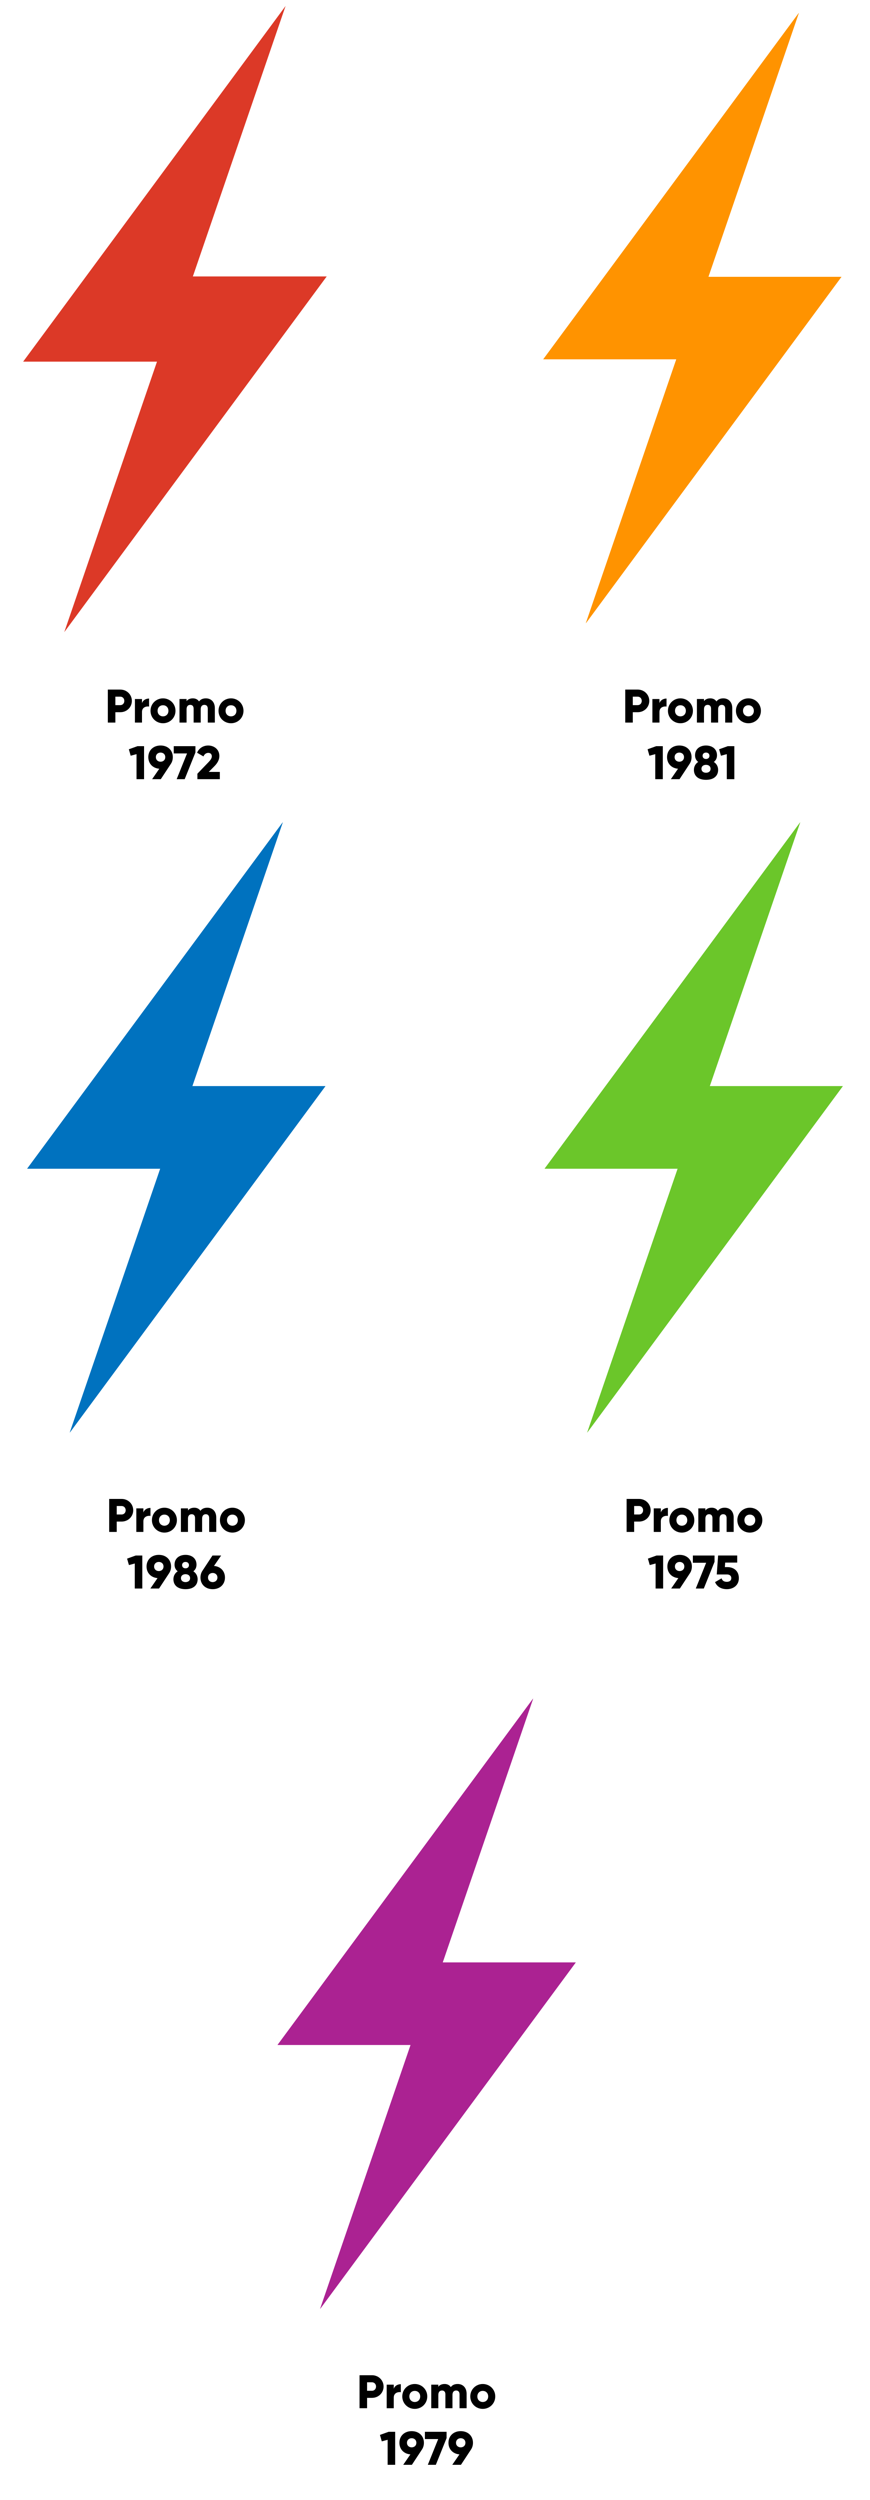 <?xml version="1.0" encoding="iso-8859-1"?>
<!-- Generator: Adobe Illustrator 15.0.0, SVG Export Plug-In . SVG Version: 6.00 Build 0)  -->
<!DOCTYPE svg PUBLIC "-//W3C//DTD SVG 1.1//EN" "http://www.w3.org/Graphics/SVG/1.1/DTD/svg11.dtd">
<svg version="1.1" id="Layer_1" xmlns="http://www.w3.org/2000/svg" xmlns:xlink="http://www.w3.org/1999/xlink" x="0px" y="0px"
	 width="320px" height="919px" viewBox="0 0 320 919" style="enable-background:new 0 0 320 919;" xml:space="preserve">
<polygon style="fill:#DC3927;" points="119.183,101.76 70.242,101.76 103.519,4.734 9.5,132.091 58.441,132.091 25.164,229.118 "/>
<polygon style="fill:none;stroke:#DC3927;stroke-miterlimit:10;" points="119.183,102.121 70.242,102.121 103.519,5.095 
	9.5,132.452 58.441,132.452 25.164,229.479 "/>
<g>
	<path d="M48.501,257.662c0,2.306-1.854,4.16-4.247,4.16h-1.82v3.813h-2.773v-12.134h4.593
		C46.646,253.502,48.501,255.356,48.501,257.662z M45.728,257.662c0-0.884-0.624-1.561-1.474-1.561h-1.82v3.121h1.82
		C45.104,259.223,45.728,258.546,45.728,257.662z"/>
	<path d="M54.827,256.795v2.947c-1.075-0.174-2.601,0.26-2.601,1.977v3.917h-2.6v-8.667h2.6v1.543
		C52.573,257.35,53.735,256.795,54.827,256.795z"/>
	<path d="M55.363,261.303c0-2.583,2.045-4.576,4.594-4.576c2.548,0,4.593,1.993,4.593,4.576c0,2.582-2.045,4.576-4.593,4.576
		C57.409,265.879,55.363,263.885,55.363,261.303z M61.95,261.303c0-1.231-0.867-2.046-1.993-2.046c-1.127,0-1.994,0.814-1.994,2.046
		c0,1.23,0.867,2.045,1.994,2.045C61.083,263.348,61.95,262.533,61.95,261.303z"/>
	<path d="M79.023,260.314v5.321h-2.601v-5.097c0-0.866-0.416-1.421-1.248-1.421c-0.866,0-1.352,0.606-1.352,1.63v4.888h-2.601
		v-5.097c0-0.866-0.416-1.421-1.248-1.421c-0.866,0-1.352,0.606-1.352,1.63v4.888h-2.601v-8.667h2.601v0.797
		c0.398-0.589,1.161-1.039,2.322-1.039c1.023,0,1.786,0.416,2.271,1.144c0.485-0.693,1.283-1.144,2.513-1.144
		C77.723,256.727,79.023,258.147,79.023,260.314z"/>
	<path d="M80.374,261.303c0-2.583,2.045-4.576,4.593-4.576c2.548,0,4.594,1.993,4.594,4.576c0,2.582-2.045,4.576-4.594,4.576
		C82.419,265.879,80.374,263.885,80.374,261.303z M86.96,261.303c0-1.231-0.867-2.046-1.994-2.046c-1.126,0-1.993,0.814-1.993,2.046
		c0,1.23,0.867,2.045,1.993,2.045C86.094,263.348,86.96,262.533,86.96,261.303z"/>
</g>
<g>
	<path d="M52.99,274.301v12.134h-2.773v-9.204l-2.149,0.589l-0.676-2.374l3.172-1.145H52.99z"/>
	<path d="M62.853,280.801l-3.71,5.634h-3.189l2.635-3.831c-2.409-0.19-4.039-1.906-4.039-4.264c0-2.514,1.837-4.281,4.507-4.281
		c2.687,0,4.507,1.768,4.507,4.281C63.563,279.275,63.303,280.125,62.853,280.801z M59.056,280.021c0.936,0,1.733-0.607,1.733-1.682
		c0-1.075-0.797-1.682-1.733-1.682c-0.918,0-1.733,0.624-1.733,1.682C57.323,279.396,58.138,280.021,59.056,280.021z"/>
	<path d="M71.882,274.301v2.322l-3.952,9.812h-2.947l3.813-9.464h-4.888v-2.67H71.882z"/>
	<path d="M72.609,284.424l4.074-4.229c0.71-0.728,1.23-1.438,1.23-2.149c0-0.763-0.485-1.283-1.3-1.283
		c-0.85,0-1.456,0.555-1.786,1.318l-2.34-1.37c0.78-1.803,2.41-2.651,4.091-2.651c2.167,0,4.108,1.421,4.108,3.865
		c0,1.456-0.78,2.704-1.89,3.813l-2.011,2.028h4.074v2.669h-8.251V284.424z"/>
</g>
<polygon style="fill:#FF9300;" points="309.5,101.76 260.559,101.76 293.836,4.734 199.817,132.091 248.758,132.091 
	215.481,229.118 "/>
<polygon style="fill:#FF9300;" points="309.5,101.76 260.559,101.76 293.836,4.734 199.817,132.091 248.758,132.091 
	215.481,229.118 "/>
<g>
	<path d="M238.818,257.662c0,2.306-1.855,4.16-4.247,4.16h-1.82v3.813h-2.773v-12.134h4.594
		C236.963,253.502,238.818,255.356,238.818,257.662z M236.045,257.662c0-0.884-0.625-1.561-1.474-1.561h-1.82v3.121h1.82
		C235.42,259.223,236.045,258.546,236.045,257.662z"/>
	<path d="M245.161,256.795v2.947c-1.074-0.174-2.6,0.26-2.6,1.977v3.917h-2.601v-8.667h2.601v1.543
		C242.908,257.35,244.069,256.795,245.161,256.795z"/>
	<path d="M245.68,261.303c0-2.583,2.046-4.576,4.594-4.576c2.549,0,4.594,1.993,4.594,4.576c0,2.582-2.045,4.576-4.594,4.576
		C247.726,265.879,245.68,263.885,245.68,261.303z M252.268,261.303c0-1.231-0.867-2.046-1.994-2.046s-1.993,0.814-1.993,2.046
		c0,1.23,0.866,2.045,1.993,2.045S252.268,262.533,252.268,261.303z"/>
	<path d="M269.34,260.314v5.321h-2.601v-5.097c0-0.866-0.416-1.421-1.248-1.421c-0.866,0-1.352,0.606-1.352,1.63v4.888h-2.601
		v-5.097c0-0.866-0.416-1.421-1.248-1.421c-0.866,0-1.352,0.606-1.352,1.63v4.888h-2.601v-8.667h2.601v0.797
		c0.398-0.589,1.161-1.039,2.322-1.039c1.023,0,1.785,0.416,2.271,1.144c0.484-0.693,1.282-1.144,2.513-1.144
		C268.039,256.727,269.34,258.147,269.34,260.314z"/>
	<path d="M270.689,261.303c0-2.583,2.046-4.576,4.594-4.576c2.549,0,4.594,1.993,4.594,4.576c0,2.582-2.045,4.576-4.594,4.576
		C272.735,265.879,270.689,263.885,270.689,261.303z M277.277,261.303c0-1.231-0.867-2.046-1.994-2.046s-1.993,0.814-1.993,2.046
		c0,1.23,0.866,2.045,1.993,2.045S277.277,262.533,277.277,261.303z"/>
</g>
<g>
	<path d="M243.792,274.301v12.134h-2.773v-9.204l-2.149,0.589l-0.676-2.374l3.172-1.145H243.792z"/>
	<path d="M253.653,280.801l-3.709,5.634h-3.189l2.635-3.831c-2.409-0.19-4.039-1.906-4.039-4.264c0-2.514,1.837-4.281,4.507-4.281
		c2.687,0,4.507,1.768,4.507,4.281C254.364,279.275,254.104,280.125,253.653,280.801z M249.857,280.021
		c0.936,0,1.733-0.607,1.733-1.682c0-1.075-0.798-1.682-1.733-1.682c-0.919,0-1.733,0.624-1.733,1.682
		C248.124,279.396,248.938,280.021,249.857,280.021z"/>
	<path d="M264.14,283.02c0,2.219-1.595,3.658-4.455,3.658s-4.454-1.439-4.454-3.658c0-1.195,0.555-2.253,1.577-2.912
		c-0.711-0.555-1.161-1.352-1.161-2.443c0-2.357,1.803-3.605,4.038-3.605c2.236,0,4.039,1.248,4.039,3.605
		c0,1.092-0.45,1.889-1.161,2.443C263.585,280.767,264.14,281.824,264.14,283.02z M261.366,282.621c0-0.919-0.711-1.456-1.682-1.456
		s-1.681,0.537-1.681,1.456s0.71,1.456,1.681,1.456S261.366,283.54,261.366,282.621z M258.42,277.837
		c0,0.676,0.484,1.179,1.265,1.179s1.266-0.503,1.266-1.179s-0.485-1.179-1.266-1.179S258.42,277.161,258.42,277.837z"/>
	<path d="M270.102,274.301v12.134h-2.773v-9.204l-2.149,0.589l-0.677-2.374l3.173-1.145H270.102z"/>
</g>
<polygon style="fill:#0072BF;" points="119.683,399.291 70.741,399.291 104.019,302.266 10,429.623 58.941,429.623 25.664,526.648 
	"/>
<polygon style="fill:#0072BF;" points="119.683,399.291 70.741,399.291 104.019,302.266 10,429.623 58.941,429.623 25.664,526.648 
	"/>
<g>
	<path d="M49,555.194c0,2.306-1.855,4.16-4.247,4.16h-1.82v3.813H40.16v-12.134h4.594C47.146,551.034,49,552.889,49,555.194z
		 M46.227,555.194c0-0.884-0.624-1.56-1.473-1.56h-1.82v3.119h1.82C45.603,556.754,46.227,556.078,46.227,555.194z"/>
	<path d="M55.344,554.328v2.946c-1.075-0.173-2.601,0.26-2.601,1.976v3.918h-2.6v-8.667h2.6v1.543
		C53.09,554.883,54.251,554.328,55.344,554.328z"/>
	<path d="M55.88,558.834c0-2.582,2.045-4.576,4.593-4.576c2.548,0,4.594,1.994,4.594,4.576c0,2.583-2.045,4.576-4.594,4.576
		C57.926,563.41,55.88,561.417,55.88,558.834z M62.467,558.834c0-1.23-0.867-2.045-1.994-2.045c-1.126,0-1.993,0.814-1.993,2.045
		c0,1.231,0.867,2.046,1.993,2.046C61.601,560.88,62.467,560.065,62.467,558.834z"/>
	<path d="M79.54,557.847v5.321h-2.601v-5.096c0-0.867-0.416-1.422-1.248-1.422c-0.866,0-1.352,0.606-1.352,1.629v4.889h-2.601
		v-5.096c0-0.867-0.416-1.422-1.248-1.422c-0.866,0-1.352,0.606-1.352,1.629v4.889h-2.601v-8.667h2.601v0.798
		c0.398-0.59,1.161-1.041,2.322-1.041c1.023,0,1.786,0.416,2.271,1.145c0.485-0.693,1.283-1.145,2.513-1.145
		C78.24,554.258,79.54,555.68,79.54,557.847z"/>
	<path d="M80.89,558.834c0-2.582,2.045-4.576,4.593-4.576c2.548,0,4.594,1.994,4.594,4.576c0,2.583-2.045,4.576-4.594,4.576
		C82.936,563.41,80.89,561.417,80.89,558.834z M87.477,558.834c0-1.23-0.867-2.045-1.994-2.045c-1.126,0-1.993,0.814-1.993,2.045
		c0,1.231,0.867,2.046,1.993,2.046C86.61,560.88,87.477,560.065,87.477,558.834z"/>
</g>
<g>
	<path d="M52.346,571.833v12.134h-2.773v-9.204l-2.149,0.589l-0.676-2.375l3.172-1.144H52.346z"/>
	<path d="M62.208,578.333l-3.71,5.634h-3.189l2.635-3.831c-2.409-0.19-4.039-1.906-4.039-4.264c0-2.514,1.837-4.282,4.507-4.282
		c2.687,0,4.507,1.769,4.507,4.282C62.918,576.808,62.658,577.657,62.208,578.333z M58.412,577.553c0.936,0,1.733-0.606,1.733-1.681
		c0-1.075-0.797-1.682-1.733-1.682c-0.918,0-1.733,0.624-1.733,1.682S57.493,577.553,58.412,577.553z"/>
	<path d="M72.694,580.552c0,2.219-1.595,3.657-4.455,3.657c-2.86,0-4.455-1.438-4.455-3.657c0-1.196,0.555-2.253,1.577-2.912
		c-0.71-0.555-1.161-1.352-1.161-2.444c0-2.357,1.803-3.605,4.039-3.605c2.236,0,4.039,1.248,4.039,3.605
		c0,1.093-0.451,1.89-1.162,2.444C72.139,578.299,72.694,579.355,72.694,580.552z M69.92,580.153c0-0.919-0.71-1.456-1.681-1.456
		s-1.682,0.537-1.682,1.456s0.711,1.456,1.682,1.456S69.92,581.072,69.92,580.153z M66.974,575.369c0,0.676,0.485,1.179,1.266,1.179
		c0.78,0,1.265-0.503,1.265-1.179s-0.485-1.179-1.265-1.179C67.459,574.19,66.974,574.693,66.974,575.369z"/>
	<path d="M82.746,579.928c0,2.514-1.837,4.281-4.507,4.281c-2.687,0-4.507-1.768-4.507-4.281c0-0.936,0.26-1.785,0.711-2.461
		l3.709-5.634h3.189l-2.635,3.831C81.117,575.854,82.746,577.57,82.746,579.928z M79.973,579.928c0-1.057-0.814-1.682-1.733-1.682
		c-0.936,0-1.733,0.607-1.733,1.682c0,1.075,0.797,1.682,1.733,1.682C79.158,581.609,79.973,580.985,79.973,579.928z"/>
</g>
<polygon style="fill:#6BC62A;" points="310,399.291 261.059,399.291 294.336,302.266 200.316,429.623 249.259,429.623 
	215.98,526.648 "/>
<polygon style="fill:#6BC62A;" points="310,399.291 261.059,399.291 294.336,302.266 200.316,429.623 249.259,429.623 
	215.98,526.648 "/>
<g>
	<path d="M239.318,555.194c0,2.306-1.855,4.16-4.247,4.16h-1.82v3.813h-2.773v-12.134h4.594
		C237.463,551.034,239.318,552.889,239.318,555.194z M236.545,555.194c0-0.884-0.625-1.56-1.474-1.56h-1.82v3.119h1.82
		C235.92,556.754,236.545,556.078,236.545,555.194z"/>
	<path d="M245.661,554.328v2.946c-1.074-0.173-2.6,0.26-2.6,1.976v3.918h-2.601v-8.667h2.601v1.543
		C243.408,554.883,244.569,554.328,245.661,554.328z"/>
	<path d="M246.197,558.834c0-2.582,2.046-4.576,4.594-4.576c2.549,0,4.594,1.994,4.594,4.576c0,2.583-2.045,4.576-4.594,4.576
		C248.243,563.41,246.197,561.417,246.197,558.834z M252.785,558.834c0-1.23-0.867-2.045-1.994-2.045s-1.993,0.814-1.993,2.045
		c0,1.231,0.866,2.046,1.993,2.046S252.785,560.065,252.785,558.834z"/>
	<path d="M269.857,557.847v5.321h-2.601v-5.096c0-0.867-0.416-1.422-1.248-1.422c-0.866,0-1.352,0.606-1.352,1.629v4.889h-2.601
		v-5.096c0-0.867-0.416-1.422-1.248-1.422c-0.866,0-1.352,0.606-1.352,1.629v4.889h-2.601v-8.667h2.601v0.798
		c0.398-0.59,1.161-1.041,2.322-1.041c1.023,0,1.785,0.416,2.271,1.145c0.484-0.693,1.282-1.145,2.513-1.145
		C268.557,554.258,269.857,555.68,269.857,557.847z"/>
	<path d="M271.207,558.834c0-2.582,2.046-4.576,4.594-4.576c2.549,0,4.594,1.994,4.594,4.576c0,2.583-2.045,4.576-4.594,4.576
		C273.253,563.41,271.207,561.417,271.207,558.834z M277.795,558.834c0-1.23-0.867-2.045-1.994-2.045s-1.993,0.814-1.993,2.045
		c0,1.231,0.866,2.046,1.993,2.046S277.795,560.065,277.795,558.834z"/>
</g>
<g>
	<path d="M243.911,571.833v12.134h-2.773v-9.204l-2.149,0.589l-0.676-2.375l3.172-1.144H243.911z"/>
	<path d="M253.772,578.333l-3.709,5.634h-3.189l2.635-3.831c-2.409-0.19-4.039-1.906-4.039-4.264c0-2.514,1.837-4.282,4.507-4.282
		c2.687,0,4.507,1.769,4.507,4.282C254.483,576.808,254.224,577.657,253.772,578.333z M249.977,577.553
		c0.936,0,1.733-0.606,1.733-1.681c0-1.075-0.798-1.682-1.733-1.682c-0.919,0-1.733,0.624-1.733,1.682
		S249.058,577.553,249.977,577.553z"/>
	<path d="M262.82,571.833v2.323l-3.951,9.811h-2.947l3.813-9.465h-4.888v-2.669H262.82z"/>
	<path d="M271.764,580.153c0,2.669-2.08,4.056-4.42,4.056c-1.925,0-3.589-0.814-4.334-2.6l2.393-1.387
		c0.277,0.797,0.797,1.283,1.941,1.283c1.144,0,1.646-0.607,1.646-1.353s-0.503-1.353-1.561-1.353h-3.796l0.503-6.968h7.02v2.601
		h-4.42l-0.121,1.664h0.988C269.856,576.098,271.764,577.484,271.764,580.153z"/>
</g>
<polygon style="fill:#AB2292;" points="211.769,721.427 162.827,721.427 196.104,624.4 102.085,751.758 151.026,751.758 
	117.749,848.783 "/>
<polygon style="fill:#AB2292;" points="211.769,721.427 162.827,721.427 196.104,624.4 102.085,751.758 151.026,751.758 
	117.749,848.783 "/>
<g>
	<path d="M141.087,877.33c0,2.306-1.855,4.16-4.247,4.16h-1.82v3.813h-2.773V873.17h4.594
		C139.231,873.17,141.087,875.024,141.087,877.33z M138.313,877.33c0-0.884-0.625-1.561-1.474-1.561h-1.82v3.121h1.82
		C137.688,878.891,138.313,878.214,138.313,877.33z"/>
	<path d="M147.43,876.463v2.947c-1.074-0.174-2.6,0.26-2.6,1.977v3.917h-2.601v-8.667h2.601v1.543
		C145.177,877.018,146.338,876.463,147.43,876.463z"/>
	<path d="M147.966,880.971c0-2.583,2.046-4.576,4.594-4.576c2.549,0,4.594,1.993,4.594,4.576c0,2.582-2.045,4.576-4.594,4.576
		C150.012,885.547,147.966,883.553,147.966,880.971z M154.554,880.971c0-1.231-0.867-2.046-1.994-2.046s-1.993,0.814-1.993,2.046
		c0,1.23,0.866,2.045,1.993,2.045S154.554,882.201,154.554,880.971z"/>
	<path d="M171.626,879.982v5.321h-2.601v-5.097c0-0.866-0.416-1.421-1.248-1.421c-0.866,0-1.352,0.606-1.352,1.63v4.888h-2.601
		v-5.097c0-0.866-0.416-1.421-1.248-1.421c-0.866,0-1.352,0.606-1.352,1.63v4.888h-2.601v-8.667h2.601v0.797
		c0.398-0.589,1.161-1.039,2.322-1.039c1.023,0,1.785,0.416,2.271,1.144c0.484-0.693,1.282-1.144,2.513-1.144
		C170.325,876.395,171.626,877.815,171.626,879.982z"/>
	<path d="M172.976,880.971c0-2.583,2.046-4.576,4.594-4.576c2.549,0,4.594,1.993,4.594,4.576c0,2.582-2.045,4.576-4.594,4.576
		C175.021,885.547,172.976,883.553,172.976,880.971z M179.563,880.971c0-1.231-0.867-2.046-1.994-2.046s-1.993,0.814-1.993,2.046
		c0,1.23,0.866,2.045,1.993,2.045S179.563,882.201,179.563,880.971z"/>
</g>
<g>
	<path d="M145.35,893.969v12.134h-2.773v-9.204l-2.149,0.589l-0.676-2.374l3.172-1.145H145.35z"/>
	<path d="M155.211,900.469l-3.709,5.634h-3.189l2.635-3.831c-2.409-0.19-4.039-1.906-4.039-4.264c0-2.514,1.837-4.281,4.507-4.281
		c2.687,0,4.507,1.768,4.507,4.281C155.922,898.943,155.662,899.793,155.211,900.469z M151.415,899.689
		c0.936,0,1.733-0.607,1.733-1.682c0-1.075-0.798-1.682-1.733-1.682c-0.919,0-1.733,0.624-1.733,1.682
		C149.682,899.064,150.496,899.689,151.415,899.689z"/>
	<path d="M164.259,893.969v2.322l-3.951,9.812h-2.947l3.813-9.464h-4.888v-2.67H164.259z"/>
	<path d="M173.254,900.469l-3.709,5.634h-3.189l2.635-3.831c-2.409-0.19-4.039-1.906-4.039-4.264c0-2.514,1.837-4.281,4.507-4.281
		c2.687,0,4.507,1.768,4.507,4.281C173.965,898.943,173.705,899.793,173.254,900.469z M169.458,899.689
		c0.936,0,1.733-0.607,1.733-1.682c0-1.075-0.798-1.682-1.733-1.682c-0.919,0-1.733,0.624-1.733,1.682
		C167.725,899.064,168.539,899.689,169.458,899.689z"/>
</g>
</svg>
